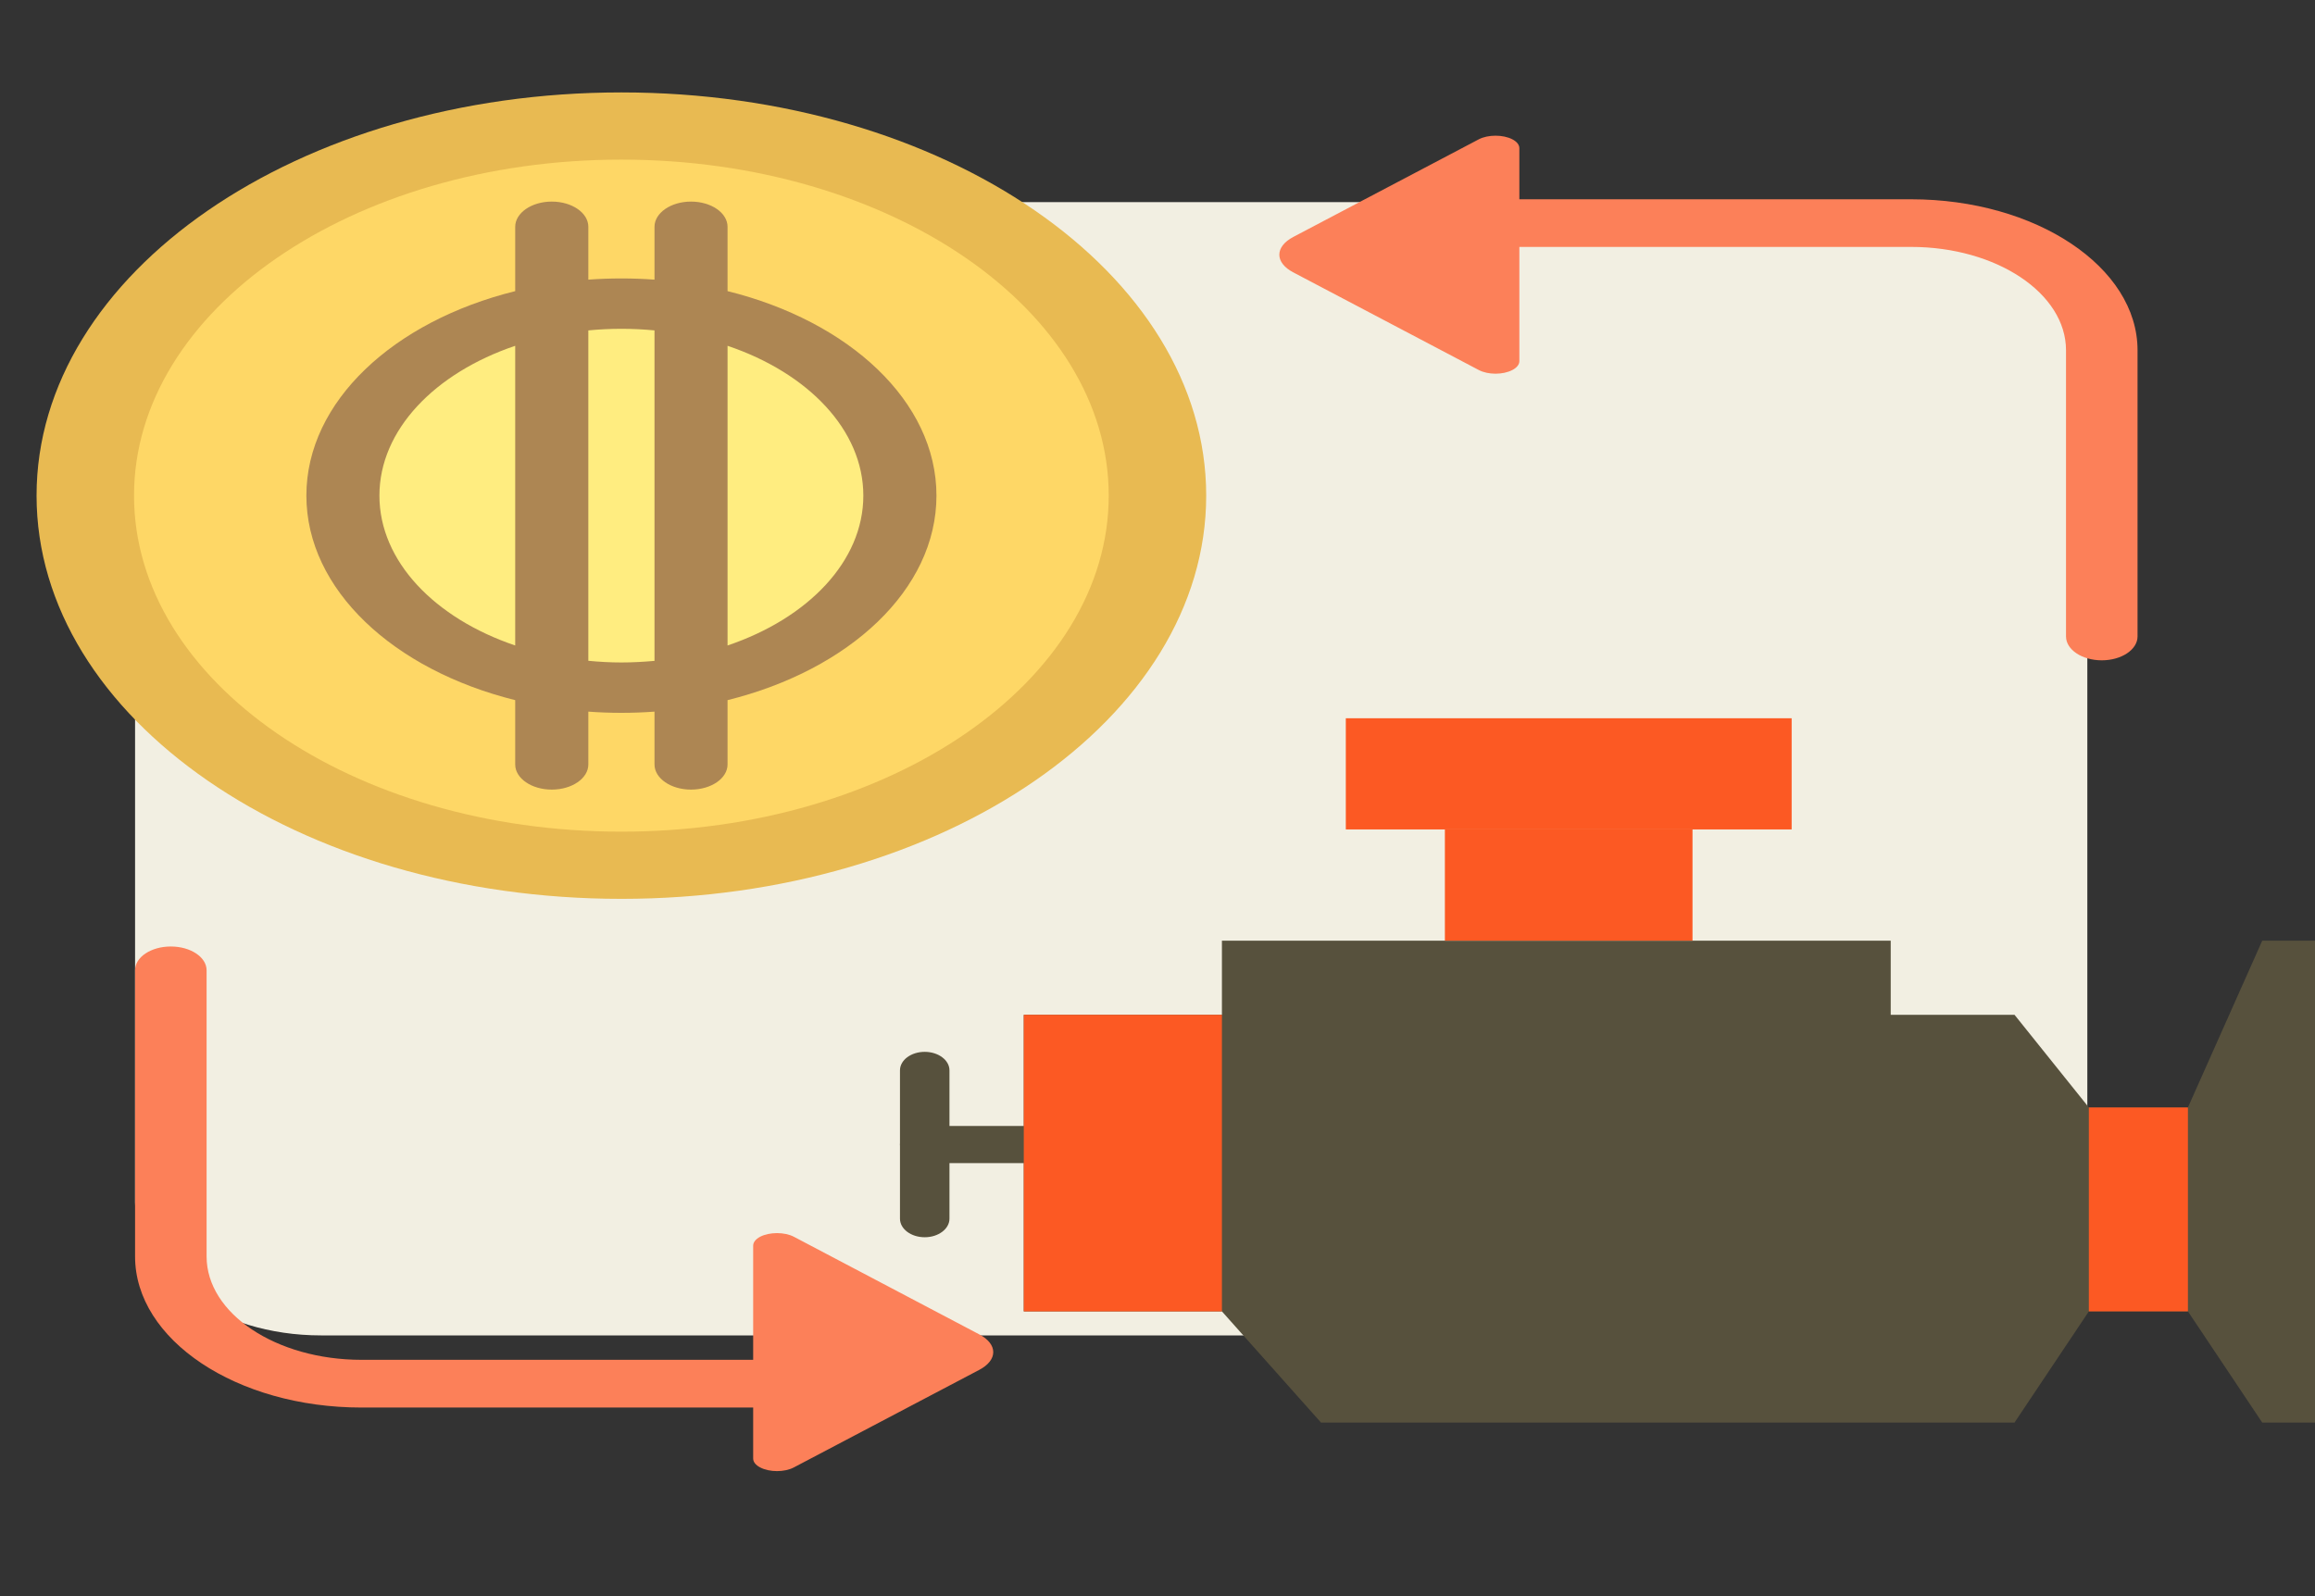 <svg width="29" height="20" viewBox="0 0 29 20" fill="none" xmlns="http://www.w3.org/2000/svg">
<rect x="0" y="0" width="29" height="20" fill="#333333" stroke="none"/>
<g clip-path="url(#clip0_14_728)">
<path d="M26.148 4.204V15.063C26.148 15.985 25.105 16.733 23.819 16.733H4.021C2.734 16.733 1.692 15.985 1.692 15.063V4.204C1.692 3.281 2.734 2.533 4.021 2.533H23.819C25.105 2.533 26.148 3.281 26.148 4.204Z" fill="#F2EFE2"/>
<path d="M15.11 6.21C15.11 9.001 11.83 11.263 7.784 11.263C3.738 11.263 0.458 9.001 0.458 6.21C0.458 3.42 3.738 1.158 7.784 1.158C11.83 1.158 15.11 3.42 15.11 6.21Z" fill="#E8BA52"/>
<path d="M13.889 6.21C13.889 8.536 11.156 10.421 7.784 10.421C4.412 10.421 1.679 8.536 1.679 6.21C1.679 3.885 4.412 2 7.784 2C11.156 2 13.889 3.885 13.889 6.21Z" fill="#FED766"/>
<path d="M11.273 6.21C11.273 7.539 9.711 8.616 7.784 8.616C5.857 8.616 4.295 7.539 4.295 6.21C4.295 4.882 5.857 3.804 7.784 3.804C9.711 3.804 11.273 4.882 11.273 6.21Z" fill="#FFED80"/>
<path d="M11.731 6.21C11.731 5.031 10.638 4.025 9.114 3.648V2.842C9.114 2.667 8.909 2.526 8.656 2.526C8.404 2.526 8.199 2.668 8.199 2.842V3.504C8.062 3.494 7.924 3.489 7.784 3.489C7.644 3.489 7.506 3.494 7.37 3.504V2.842C7.37 2.667 7.165 2.526 6.912 2.526C6.659 2.526 6.454 2.668 6.454 2.842V3.648C4.931 4.025 3.838 5.031 3.838 6.21C3.838 7.389 4.931 8.395 6.454 8.773V9.579C6.454 9.753 6.659 9.894 6.912 9.894C7.165 9.894 7.37 9.753 7.37 9.579V8.917C7.506 8.927 7.644 8.932 7.784 8.932C7.924 8.932 8.062 8.927 8.199 8.917V9.579C8.199 9.753 8.404 9.894 8.656 9.894C8.909 9.894 9.114 9.753 9.114 9.579V8.773C10.638 8.395 11.731 7.389 11.731 6.21ZM4.753 6.21C4.753 5.387 5.448 4.673 6.454 4.333V8.088C5.448 7.748 4.753 7.034 4.753 6.21ZM7.784 8.301C7.644 8.301 7.506 8.293 7.37 8.28V4.14C7.505 4.127 7.644 4.12 7.784 4.12C7.925 4.12 8.063 4.127 8.199 4.14V8.281C8.063 8.293 7.925 8.301 7.784 8.301ZM9.114 8.088V4.333C10.121 4.673 10.815 5.387 10.815 6.21C10.815 7.034 10.12 7.748 9.114 8.088Z" fill="#AD8653"/>
<path d="M26.777 4.389V7.975C26.777 8.14 26.576 8.274 26.329 8.274C26.081 8.274 25.881 8.14 25.881 7.975V4.389C25.881 3.675 25.01 3.094 23.94 3.094H19.033V4.525C19.033 4.567 19.002 4.607 18.946 4.636C18.829 4.698 18.64 4.698 18.524 4.636L16.201 3.413C15.968 3.291 15.968 3.092 16.201 2.969L18.524 1.746C18.64 1.685 18.829 1.685 18.946 1.746C19.002 1.775 19.033 1.815 19.033 1.857V2.497H23.94C25.504 2.497 26.777 3.346 26.777 4.389ZM12.267 16.72L9.945 15.497C9.828 15.436 9.639 15.436 9.522 15.497C9.466 15.527 9.435 15.567 9.435 15.608V17.039H4.529C3.458 17.039 2.588 16.458 2.588 15.744V12.158C2.588 11.993 2.387 11.86 2.14 11.86C1.892 11.86 1.692 11.993 1.692 12.158V15.744C1.692 16.788 2.964 17.637 4.529 17.637H9.435V18.276C9.435 18.318 9.466 18.358 9.522 18.387C9.639 18.449 9.828 18.449 9.945 18.387L12.267 17.165C12.501 17.042 12.501 16.843 12.267 16.72Z" fill="#FC8059"/>
<path d="M29.58 17.825H28.339L27.408 16.432H26.167L25.236 17.825H16.548L15.307 16.432H12.825V12.716H15.307L15.307 11.787H23.685V12.716H25.236L26.167 13.877H27.408L28.339 11.787H29.58V17.825Z" fill="#57513D"/>
<path d="M12.825 14.574H11.584C11.412 14.574 11.274 14.47 11.274 14.341C11.274 14.213 11.412 14.109 11.584 14.109H12.825C12.997 14.109 13.135 14.213 13.135 14.341C13.135 14.47 12.997 14.574 12.825 14.574Z" fill="#57513D"/>
<path d="M11.584 15.503C11.412 15.503 11.274 15.399 11.274 15.27V13.412C11.274 13.284 11.412 13.18 11.584 13.18C11.755 13.18 11.894 13.284 11.894 13.412V15.27C11.894 15.399 11.755 15.503 11.584 15.503Z" fill="#57513D"/>
<path d="M16.859 10.393H22.444V9H16.859V10.393Z" fill="#FC5923"/>
<path d="M18.1 11.787H21.202V10.393H18.1V11.787Z" fill="#FC5923"/>
<path d="M12.825 16.432H15.307V12.716H12.825V16.432Z" fill="#FC5923"/>
<path d="M26.167 16.432H27.408V13.877H26.167V16.432Z" fill="#FC5923"/>
</g>
<defs>
<clipPath id="clip0_14_728">
<rect width="29" height="20" fill="white"/>
</clipPath>
</defs>
</svg>
